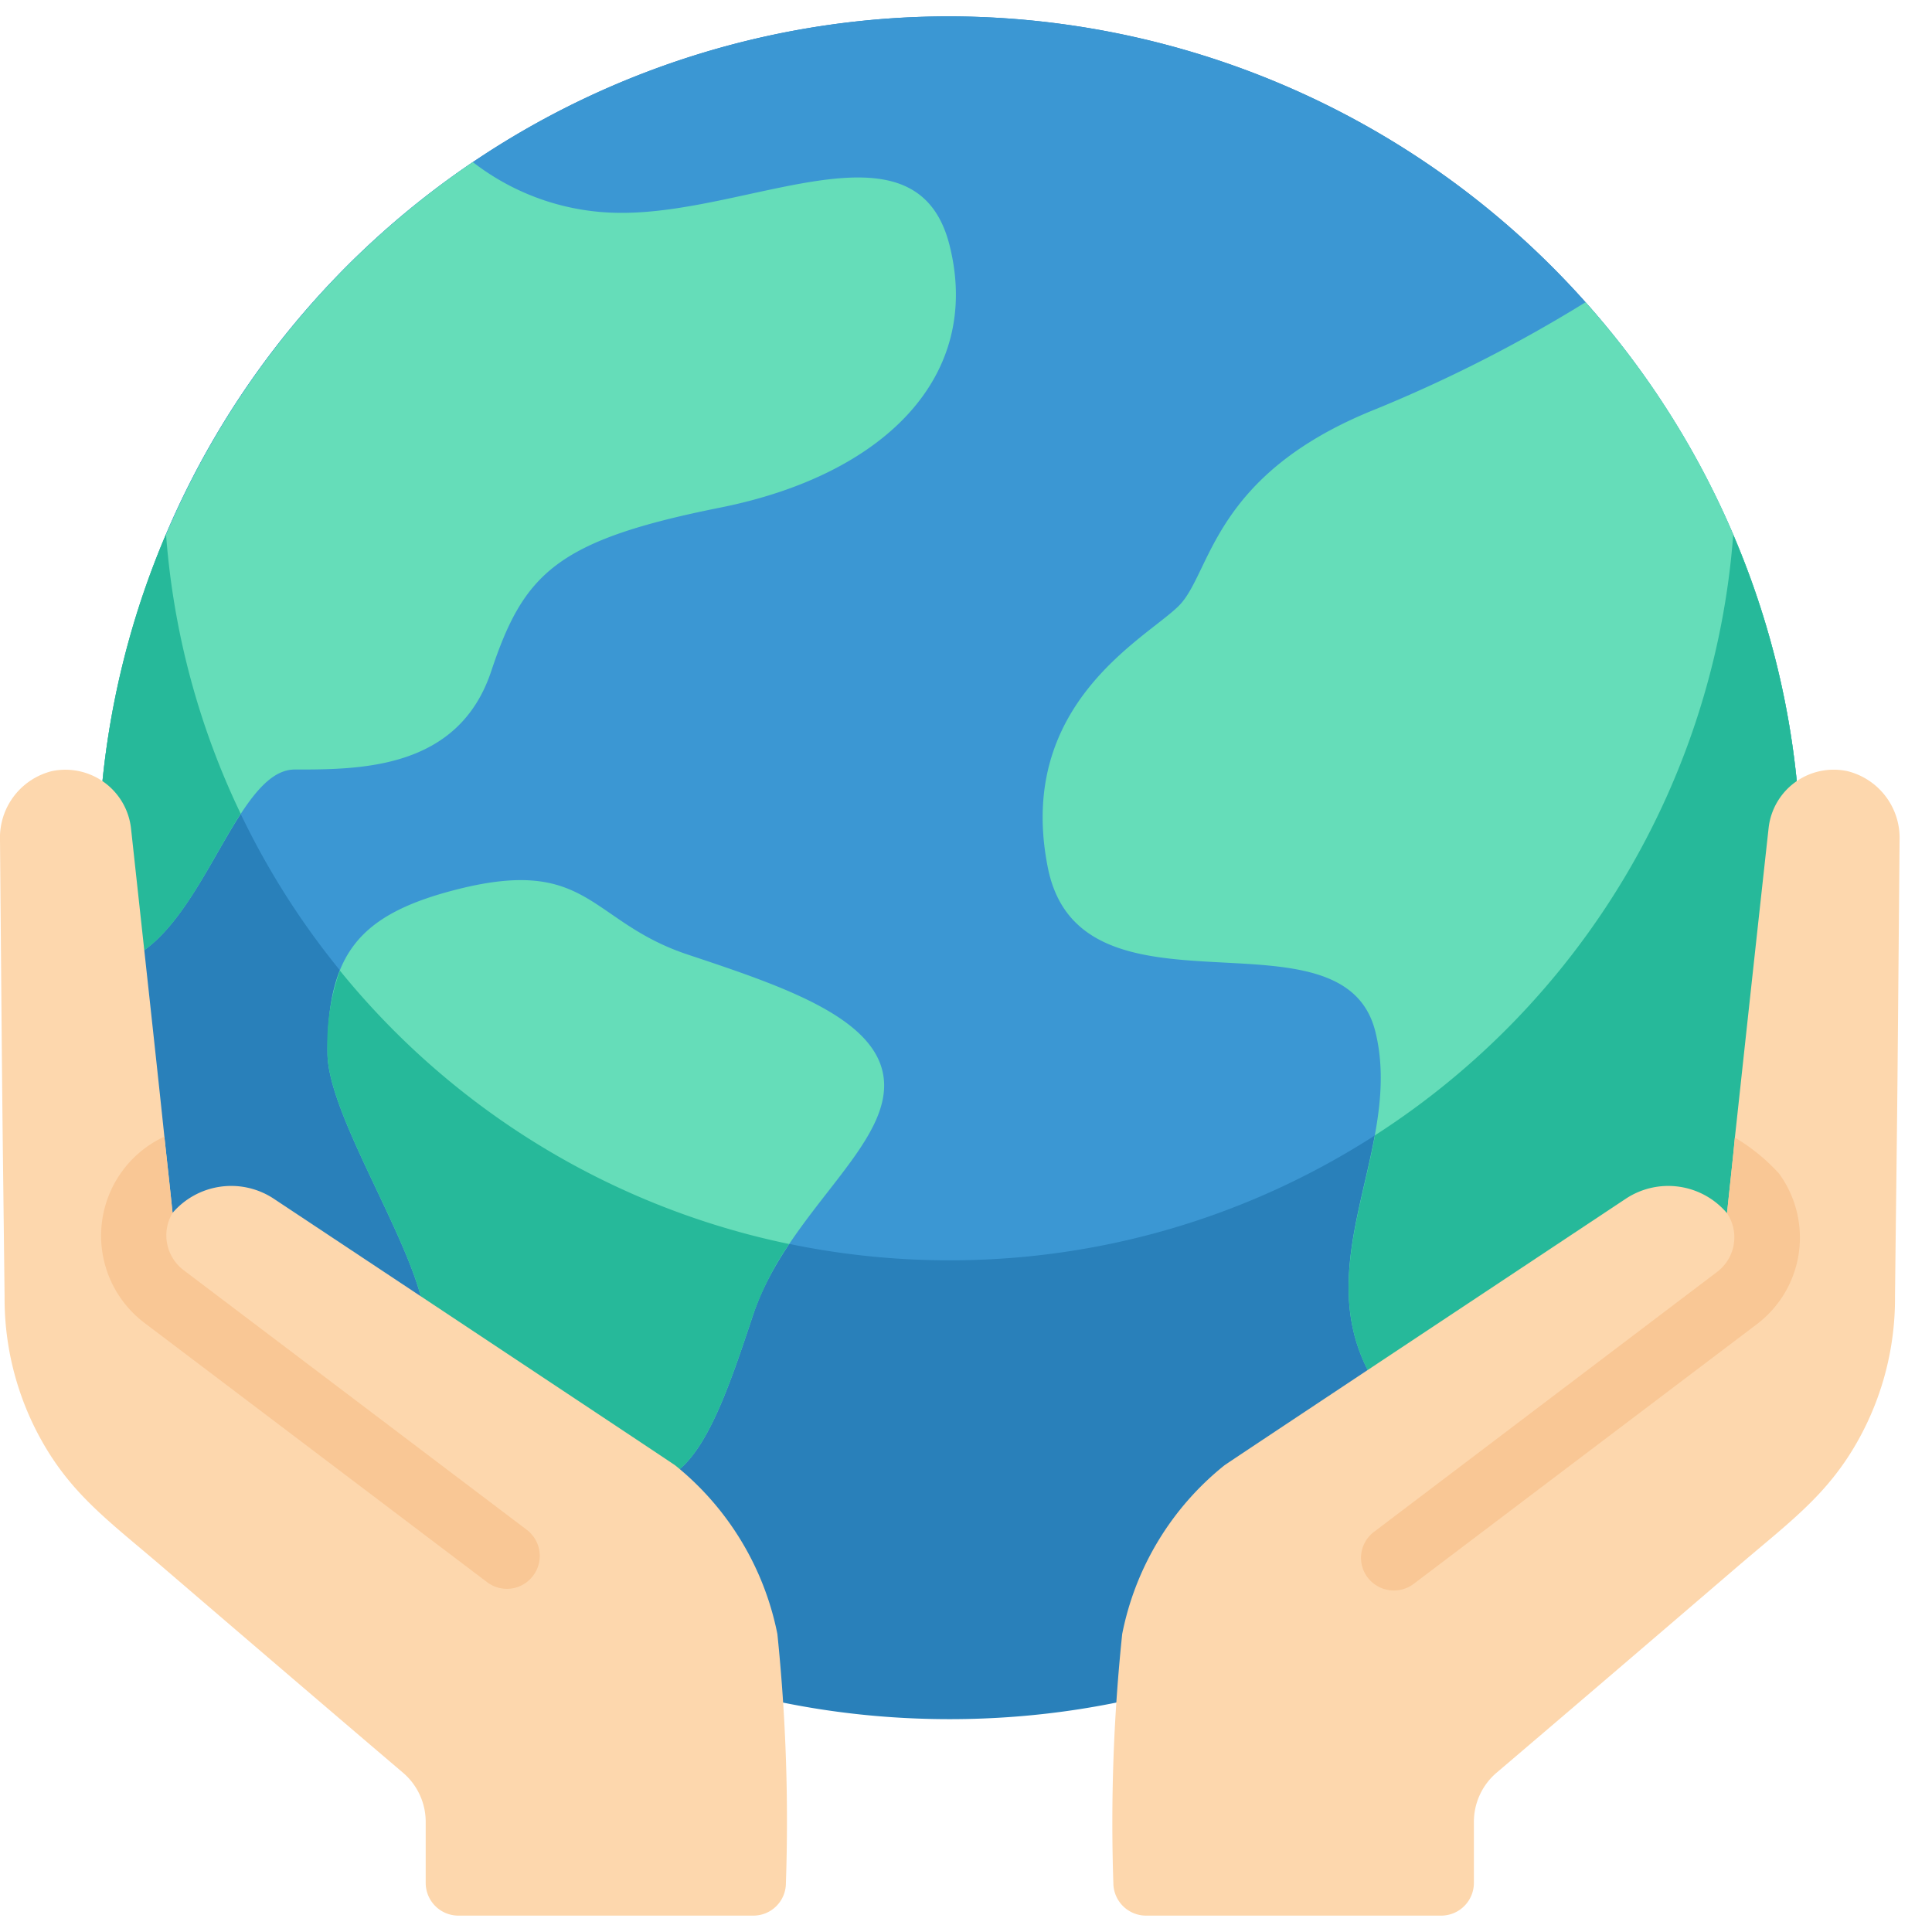 <svg xmlns="http://www.w3.org/2000/svg" version="1.1" xmlns:xlink="http://www.w3.org/1999/xlink" width="512" height="512" x="0" y="0" viewBox="0 0 59 58" style="enable-background:new 0 0 512 512" xml:space="preserve" class=""><g><g fill="none" fill-rule="nonzero"><path fill="#2980ba" d="m54.87 23.35-.62 11.29C49 45.41 39.77 52 29 52 18.36 52 9.23 45.57 3.94 35.03l-.81-11.68A25.99 25.99 0 0 1 29 0a26.082 26.082 0 0 1 23.93 15.83 25.628 25.628 0 0 1 1.94 7.52z" opacity="1" data-original="#2980ba"></path><path fill="#3b97d3" d="M52.93 15.83c-.963 12.507-11.395 22.164-23.94 22.158-12.544-.005-22.968-9.67-23.92-22.178A25.99 25.99 0 0 1 29 0a26.082 26.082 0 0 1 23.93 15.83z" opacity="1" data-original="#3b97d3"></path><g fill="#65ddb9"><path d="M12.85 39.09c-.59-2.2-2.85-5.68-2.85-7.44 0-3 .93-4.23 4-5 4-1 4 1 7 2s6 2 6 4-3 4-4 7c-.65 1.95-1.3 3.92-2.25 4.72zM54.87 23.35l-.62 11.29a34.118 34.118 0 0 1-7.96 10.67C37.28 40.53 43.19 35.77 42 31c-1-4-9 0-10-5s3-7 4-8 1-4 6-6a43.575 43.575 0 0 0 6.42-3.27 25.809 25.809 0 0 1 6.45 14.62zM22 15c-5 1-6 2-7 5s-4 3-6 3c-1.88 0-2.87 5.3-5.48 5.94l-.39-5.59a26.034 26.034 0 0 1 11.31-18.9A7.378 7.378 0 0 0 19 6c4 0 9-3 10 1s-2 7-7 8z" fill="#65ddb9" opacity="1" data-original="#65ddb9"></path></g><path fill="#26b99a" d="M24.1 37.49a9.155 9.155 0 0 0-1.1 2.16c-.65 1.95-1.3 3.92-2.25 4.72l-7.9-5.28c-.59-2.2-2.85-5.68-2.85-7.44a6.664 6.664 0 0 1 .38-2.51 23.908 23.908 0 0 0 13.72 8.35zM54.87 23.35l-.62 11.29a34.118 34.118 0 0 1-7.96 10.67c-7.02-3.72-4.98-7.43-4.3-11.14a23.954 23.954 0 0 0 10.94-18.34 25.628 25.628 0 0 1 1.94 7.52zM7.35 24.35c-1.05 1.62-2.07 4.16-3.83 4.59l-.39-5.59c.26-2.597.915-5.14 1.94-7.54a23.8 23.8 0 0 0 2.28 8.54z" opacity="1" data-original="#26b99a"></path><path fill="#fdd7ad" d="M24 57.01a.994.994 0 0 1-1 .99h-9a1 1 0 0 1-1-1v-1.85a1.973 1.973 0 0 0-.7-1.52c-1.88-1.6-4.58-3.91-7.34-6.28-1.61-1.38-2.75-2.19-3.68-3.84A8.872 8.872 0 0 1 .14 39.1C.06 32.11.09 35.64 0 25.15a2.094 2.094 0 0 1 1.58-2.1A2.016 2.016 0 0 1 4 24.79c.66 6.06.82 7.52 1.02 9.42.07.66.15 1.36.25 2.33a2.358 2.358 0 0 1 3.08-.44c8.86 5.88 12.1 8.03 12.27 8.15a8.828 8.828 0 0 1 3.12 5.15c.26 2.528.347 5.07.26 7.61z" opacity="1" data-original="#fdd7ad"></path><path fill="#f9c795" d="M16.28 47.62a1 1 0 0 1-1.4.2L4.4 39.89a3.337 3.337 0 0 1 .62-5.68c.07.66.15 1.36.25 2.33a1.332 1.332 0 0 0 .34 1.75l10.48 7.93a1 1 0 0 1 .19 1.4z" opacity="1" data-original="#f9c795"></path><path fill="#fdd7ad" d="M58.01 25.15c-.09 10.49-.06 6.96-.14 13.95a8.872 8.872 0 0 1-1.14 4.41c-.93 1.65-2.07 2.46-3.68 3.84-2.76 2.37-5.46 4.68-7.34 6.28a1.973 1.973 0 0 0-.7 1.52V57a1 1 0 0 1-1 1H35a1 1 0 0 1-1-.99 55.4 55.4 0 0 1 .27-7.61 8.778 8.778 0 0 1 3.12-5.15c.17-.12 3.41-2.27 12.27-8.15a2.348 2.348 0 0 1 3.08.45c.1-.96.18-1.66.24-2.31.21-1.92.36-3.35 1.03-9.45a2 2 0 0 1 2.41-1.74 2.1 2.1 0 0 1 1.59 2.1z" opacity="1" data-original="#fdd7ad"></path><path fill="#f9c795" d="M54.33 35.34a5.861 5.861 0 0 0-1.35-1.1c-.06.65-.14 1.35-.24 2.31.39.582.258 1.367-.3 1.79l-10.48 7.94a.992.992 0 0 0-.19 1.4c.337.434.96.519 1.4.19l10.48-7.93a3.318 3.318 0 0 0 .68-4.6z" opacity="1" data-original="#f9c795"></path></g></g></svg>